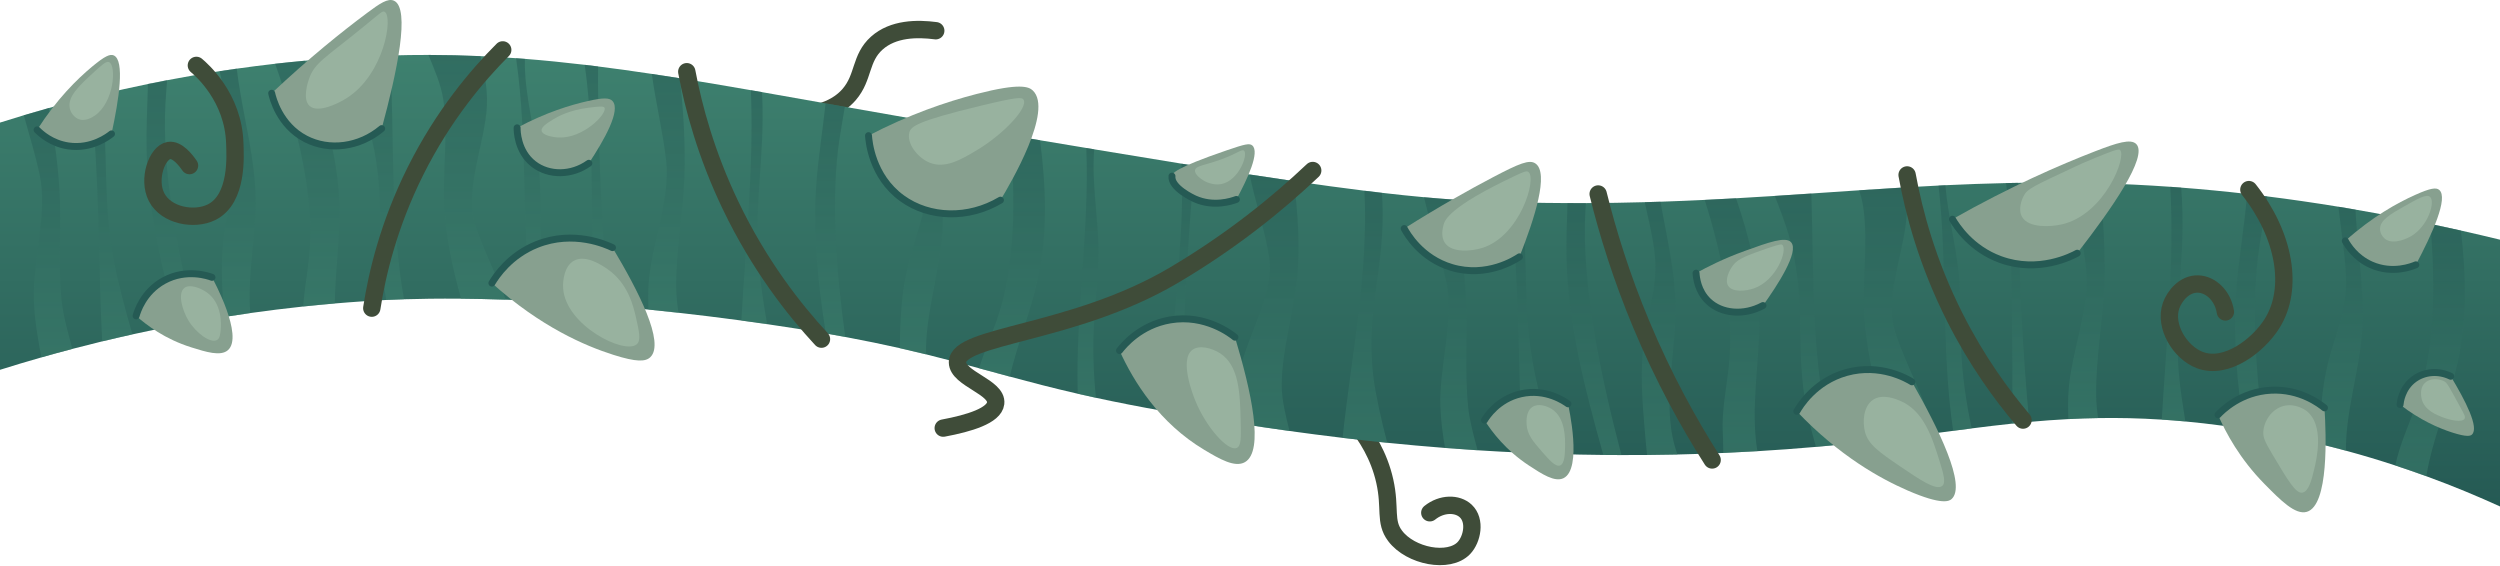 <svg width="1440" height="326" viewBox="0 0 1440 326" fill="none" xmlns="http://www.w3.org/2000/svg">
<path d="M444.859 66.949C470.881 68.461 483 61.584 489.189 54.362C497.691 44.442 495.325 33.498 505.061 24.808C514.457 16.422 528.236 16.282 538.993 17.693" stroke="#3F4C39" stroke-width="10" stroke-miterlimit="10" stroke-linecap="round"/>
<path d="M780.808 243.488C786.926 250.976 794.3 262.221 797.63 277.132C801.167 292.975 797.328 300.363 803.587 308.673C812.472 320.468 834.599 324.688 843.189 315.682C847.974 310.664 850.172 299.848 844.24 294.304C839.474 289.85 830.499 289.771 823.563 295.356" stroke="#3F4C39" stroke-width="10" stroke-miterlimit="10" stroke-linecap="round"/>
<path d="M1440 138.063V291.713C1427.82 286.163 1413.62 280.173 1397.56 274.313C1391.84 272.223 1385.89 270.153 1379.7 268.123C1370.7 265.163 1361.21 262.293 1351.26 259.603C1346.34 258.263 1341.32 256.973 1336.18 255.733C1325.82 253.223 1315.01 250.923 1303.78 248.913C1300.07 248.243 1296.31 247.613 1292.5 247.003C1288.42 246.363 1284.29 245.753 1280.1 245.193C1272.75 244.203 1265.65 243.393 1258.76 242.763C1254.14 242.333 1249.61 241.973 1245.17 241.703C1232.31 240.873 1220.18 240.623 1208.5 240.813C1202.69 240.903 1197 241.103 1191.39 241.403C1183.75 241.793 1176.26 242.353 1168.84 243.033C1165.53 243.343 1162.24 243.663 1158.95 244.013C1151.2 244.833 1143.48 245.773 1135.71 246.763C1132.17 247.213 1128.61 247.683 1125.03 248.153C1121.4 248.633 1117.74 249.123 1114.04 249.613C1106.06 250.673 1097.92 251.753 1089.55 252.783C1085.71 253.263 1081.81 253.733 1077.86 254.183C1070.35 255.043 1062.9 255.833 1055.5 256.533C1052.32 256.843 1049.16 257.133 1046 257.403C1034.61 258.403 1023.37 259.233 1012.27 259.883C1005.67 260.283 999.12 260.623 992.62 260.903C983.71 261.303 974.91 261.593 966.22 261.793C960.34 261.923 954.5 262.013 948.73 262.063C943.76 262.113 938.83 262.123 933.95 262.113C930.45 262.113 926.97 262.093 923.51 262.053C914.29 261.963 905.23 261.773 896.34 261.493C889.75 261.293 883.26 261.053 876.87 260.753C868.09 260.363 859.49 259.893 851.09 259.353C844.72 258.943 838.47 258.503 832.34 258.023C820.82 257.123 809.71 256.123 799.05 255.043C790.16 254.143 781.58 253.193 773.33 252.213C762.56 250.923 752.36 249.593 742.75 248.253C732.21 246.783 722.4 245.313 713.36 243.893C701.17 241.983 690.38 240.183 681.14 238.623C680.8 238.563 680.46 238.513 680.12 238.453C677.14 237.953 674.24 237.453 671.41 236.963C656.29 234.303 643.12 231.703 631.27 229.133C627.65 228.353 624.15 227.573 620.77 226.793C606.22 223.453 593.63 220.173 581.62 216.923C575.64 215.313 569.81 213.713 563.95 212.123C554.11 209.433 544.19 206.763 533.4 204.103C528.56 202.923 523.55 201.733 518.29 200.543C508.76 198.393 498.42 196.243 486.84 194.083C483.25 193.413 479.54 192.753 475.69 192.073C465.44 190.293 454.26 188.513 441.88 186.713C437.11 186.023 432.16 185.333 427.02 184.633C426.75 184.593 426.47 184.563 426.2 184.523C413.89 182.863 402.09 181.413 390.8 180.153C384.88 179.493 379.11 178.873 373.47 178.313C365.54 177.513 357.88 176.813 350.5 176.193C347.34 175.933 344.23 175.683 341.17 175.443C332.22 174.753 323.71 174.193 315.63 173.743C312.16 173.543 308.78 173.363 305.48 173.203C300.59 172.973 295.88 172.783 291.34 172.623C282.03 172.303 273.45 172.123 265.61 172.053C252.63 171.933 241.66 172.103 232.7 172.383C228.94 172.513 225.54 172.643 222.49 172.783C217.27 173.033 213.09 173.293 209.95 173.503C204.18 173.883 198.47 174.323 192.84 174.803C186.68 175.333 180.6 175.913 174.61 176.553C164.2 177.663 154.05 178.933 144.18 180.323C139.12 181.043 134.13 181.793 129.21 182.563C123.46 183.483 117.82 184.433 112.28 185.423C108.83 186.033 105.43 186.663 102.06 187.303C93.19 188.993 84.59 190.773 76.29 192.603C70.33 193.923 64.52 195.263 58.86 196.633C52.97 198.063 47.25 199.503 41.7 200.963C35.53 202.583 29.57 204.223 23.84 205.863C15.41 208.263 7.46 210.663 0 213.013V70.613C4.29 69.253 8.86 67.833 13.7 66.393C18.28 65.023 23.09 63.623 28.14 62.203C35.64 60.113 43.64 57.983 52.14 55.873C54.21 55.363 56.31 54.853 58.44 54.333C66.92 52.303 75.85 50.303 85.22 48.383C88.83 47.643 92.51 46.913 96.25 46.203C105.92 44.343 116.02 42.593 126.5 40.993C129.75 40.493 133.03 40.003 136.36 39.543C143.56 38.523 150.94 37.583 158.49 36.723C164.1 36.093 169.79 35.503 175.58 34.973H175.59C181.81 34.393 188.11 33.883 194.53 33.443C195.3 33.393 196.07 33.343 196.83 33.293C206.36 32.653 215.64 32.213 224.73 31.953C232.2 31.733 239.54 31.633 246.78 31.643C256.91 31.663 266.87 31.893 276.75 32.333C283.61 32.633 290.43 33.033 297.25 33.523C298.94 33.643 300.63 33.773 302.32 33.903C313.74 34.803 325.18 35.953 336.79 37.333C339.35 37.633 341.91 37.943 344.49 38.273C354.62 39.543 364.9 40.983 375.45 42.573C380.77 43.373 386.16 44.213 391.63 45.083C404.74 47.183 418.31 49.483 432.51 51.953C434.64 52.323 436.78 52.693 438.94 53.073C450.66 55.123 462.83 57.293 475.53 59.543C479.18 60.193 482.88 60.853 486.62 61.513C500.36 63.953 514.73 66.483 529.84 69.103C532.95 69.633 536.09 70.173 539.27 70.723C546.36 71.933 553.61 73.163 561.03 74.413C568.09 75.593 574.98 76.753 581.72 77.883C587.63 78.873 593.41 79.843 599.08 80.793C608.25 82.333 617.12 83.813 625.71 85.243C627.24 85.493 628.75 85.753 630.26 86.003C648.22 88.983 664.93 91.743 680.53 94.263C683.09 94.683 685.63 95.093 688.14 95.493C699.24 97.273 709.77 98.943 719.78 100.493C728.64 101.853 737.09 103.123 745.19 104.313C759.86 106.453 773.36 108.303 785.92 109.853C789.34 110.283 792.69 110.683 795.97 111.063C804.46 112.043 812.52 112.893 820.23 113.593C825.87 114.113 831.33 114.553 836.64 114.923C842.98 115.363 849.1 115.703 855.06 115.943C860.06 116.143 864.99 116.313 869.86 116.453C872.04 116.513 874.21 116.573 876.37 116.623C885.4 116.833 894.23 116.953 902.87 116.983C906.43 117.013 909.96 117.013 913.45 116.993C925.07 116.953 936.36 116.763 947.37 116.453C950.42 116.373 953.45 116.283 956.45 116.183C965.09 115.893 973.57 115.543 981.91 115.143C987.99 114.853 993.99 114.533 999.94 114.203C1007.47 113.783 1014.9 113.323 1022.26 112.853C1029.34 112.403 1036.36 111.933 1043.34 111.463C1052.58 110.843 1061.74 110.213 1070.88 109.603C1079.74 109.013 1088.58 108.443 1097.44 107.923C1103.81 107.553 1110.19 107.203 1116.6 106.883C1117.92 106.813 1119.23 106.753 1120.55 106.683C1132.07 106.143 1143.68 105.713 1155.49 105.453C1157.76 105.403 1160.03 105.363 1162.32 105.323C1172.52 105.153 1182.87 105.113 1193.44 105.253C1198.69 105.323 1203.99 105.433 1209.36 105.583C1222.54 105.953 1236.07 106.603 1250.09 107.593C1252.17 107.743 1254.26 107.893 1256.37 108.063C1268.63 109.003 1281.26 110.203 1294.33 111.713C1298.17 112.153 1302.04 112.623 1305.95 113.123C1319.13 114.783 1332.76 116.753 1346.91 119.073C1348.93 119.403 1350.97 119.743 1353.02 120.093C1354.29 120.303 1355.55 120.523 1356.8 120.743C1372.56 123.463 1387.02 126.273 1399.89 128.963C1406.14 130.273 1412.01 131.553 1417.48 132.783C1426.02 134.703 1433.56 136.493 1440 138.063Z" fill="url(#paint0_linear_79_779)"/>
<path opacity="0.5" d="M112.28 185.423C108.83 186.033 105.43 186.663 102.06 187.303C93.07 154.403 85.25 121.193 84.46 87.213C84.17 74.393 84.85 61.363 85.22 48.383C88.83 47.643 92.51 46.913 96.25 46.203C95.91 50.773 95.54 55.333 95.29 59.903C93.26 97.313 101.82 143.243 112.28 185.423Z" fill="url(#paint1_linear_79_779)"/>
<path opacity="0.5" d="M76.29 192.603C70.33 193.923 64.52 195.263 58.86 196.633C56.4 149.703 57.61 102.343 52.14 55.873C54.21 55.363 56.31 54.853 58.44 54.333C62.85 90.413 58.72 115.143 65.98 152.153C67.88 161.793 72.18 178.673 76.29 192.603Z" fill="url(#paint2_linear_79_779)"/>
<path opacity="0.5" d="M41.7 200.963C35.53 202.583 29.57 204.223 23.84 205.863C21.73 194.843 19.84 183.743 19.49 172.623C18.79 150.513 27.5 122.713 22.92 101.053C20.47 89.443 16.92 77.923 13.7 66.393C18.28 65.023 23.09 63.623 28.14 62.203C31.21 78.553 33.41 94.933 34.26 109.813C35.45 131.013 33.3 152.433 35.55 173.563C36.51 182.393 39.19 191.643 41.7 200.963Z" fill="url(#paint3_linear_79_779)"/>
<path opacity="0.5" d="M192.84 174.803C186.68 175.333 180.6 175.913 174.61 176.553C175.26 167.323 176.99 157.993 177.96 148.723C181.54 114.673 171.8 74.563 158.49 36.723C164.1 36.093 169.79 35.503 175.58 34.973H175.59C186.5 62.713 195.09 90.873 195.55 120.143C195.81 138.123 193.08 156.693 192.84 174.803Z" fill="url(#paint4_linear_79_779)"/>
<path opacity="0.5" d="M232.7 172.383C228.94 172.513 225.54 172.643 222.49 172.783C215.75 135.983 223.17 110.463 212.38 73.373C209.57 63.763 203.07 46.963 196.83 33.293C206.36 32.653 215.64 32.213 224.73 31.953C227.28 78.823 224.56 126.423 232.7 172.383Z" fill="url(#paint5_linear_79_779)"/>
<path opacity="0.5" d="M291.34 172.623C282.03 172.303 273.45 172.123 265.61 172.053C260.62 154.773 257.11 137.243 256.02 121.283C254.58 100.073 258.42 78.303 255.32 57.283C254.06 48.903 250.36 40.313 246.78 31.643C256.91 31.663 266.87 31.893 276.75 32.333C278.76 40.353 280.29 48.423 280.52 56.593C281.15 78.753 266.9 107.613 273.63 128.933C278.27 143.653 285.79 158.033 291.34 172.623Z" fill="url(#paint6_linear_79_779)"/>
<path opacity="0.5" d="M341.17 175.443C341.42 153.713 341.16 131.973 340.89 110.253C340.63 89.523 340.4 68.743 338.14 48.073C337.75 44.463 337.28 40.883 336.79 37.333C339.35 37.633 341.91 37.943 344.49 38.273C344.41 45.123 344.47 51.963 344.58 58.803C345.2 97.353 346.95 137.003 350.5 176.193C347.34 175.933 344.23 175.683 341.17 175.443Z" fill="url(#paint7_linear_79_779)"/>
<path opacity="0.5" d="M144.18 180.323C139.12 181.043 134.13 181.793 129.21 182.563C127.8 165.903 126.81 149.163 129.34 132.463C131.33 119.293 135.52 106.203 135.66 93.033C135.79 83.243 133.66 73.583 131.56 63.993C129.88 56.323 128.19 48.663 126.5 40.993C129.75 40.493 133.03 40.003 136.36 39.543C136.65 41.903 136.97 44.273 137.32 46.633C140.7 69.433 147.04 91.983 147.25 115.023C147.45 136.663 142.33 159.033 144.18 180.323Z" fill="url(#paint8_linear_79_779)"/>
<path opacity="0.5" d="M315.63 173.743C312.16 173.543 308.78 173.363 305.48 173.203C300.48 127.263 303.94 80.303 297.38 34.423C297.34 34.123 297.29 33.823 297.25 33.523C298.94 33.643 300.63 33.773 302.32 33.903C301.92 54.693 308.27 74.983 310.32 95.643C311.72 109.933 311.06 124.393 311.69 138.753C312.17 149.893 313.51 161.793 315.63 173.743Z" fill="url(#paint9_linear_79_779)"/>
<path opacity="0.5" d="M486.84 194.083C483.25 193.413 479.54 192.753 475.69 192.073C471.17 163.633 468.14 135.063 470.17 106.413C471.28 90.873 473.84 75.163 475.53 59.543C479.18 60.193 482.88 60.853 486.62 61.513C485.61 67.753 484.46 73.993 483.52 80.233C478.53 113.663 481.47 154.803 486.84 194.083Z" fill="url(#paint10_linear_79_779)"/>
<path opacity="0.5" d="M427.02 184.633C429.52 140.343 434.26 96.023 432.51 51.953C434.64 52.323 436.78 52.693 438.94 53.073C438.94 53.143 438.95 53.203 438.95 53.273C440.84 92.733 433.56 117.463 437.5 156.843C438.23 164.113 439.91 175.493 441.88 186.713C437.11 186.023 432.16 185.333 427.02 184.633Z" fill="url(#paint11_linear_79_779)"/>
<path opacity="0.5" d="M394.2 102.393C393.4 123.613 389.25 144.743 389.51 165.983C389.58 170.573 390.09 175.323 390.8 180.153C384.88 179.493 379.11 178.873 373.47 178.313C373.29 173.373 373.3 168.443 373.61 163.543C374.99 141.473 386.26 114.613 383.73 92.613C381.83 75.933 377.69 59.233 375.45 42.573C380.77 43.373 386.16 44.213 391.63 45.083C393.8 64.723 394.86 84.703 394.2 102.393Z" fill="url(#paint12_linear_79_779)"/>
<path opacity="0.5" d="M597.74 161.113C593.58 179.743 585.98 198.253 581.62 216.923C575.64 215.313 569.81 213.713 563.95 212.123C566.75 202.943 570.78 193.943 574 184.823C584.77 154.293 585.22 115.723 581.72 77.883C587.63 78.873 593.41 79.843 599.08 80.793C602.53 107.903 603.59 134.853 597.74 161.113Z" fill="url(#paint13_linear_79_779)"/>
<path opacity="0.5" d="M688.14 95.493C687.39 102.393 686.8 109.323 686.27 116.243C683.15 156.293 681.13 197.653 681.14 238.623C680.8 238.563 680.46 238.513 680.12 238.453C677.14 237.953 674.24 237.453 671.41 236.963C673.95 213.723 675.86 190.423 677.77 167.133C679.46 146.463 681.17 125.753 680.86 104.963C680.81 101.373 680.68 97.803 680.53 94.263C683.09 94.683 685.63 95.093 688.14 95.493Z" fill="url(#paint14_linear_79_779)"/>
<path opacity="0.5" d="M542.57 136.693C540.65 159.163 532.92 181.883 533.4 204.103C528.56 202.923 523.55 201.733 518.29 200.543C518.48 184.383 519.16 168.203 523.1 152.373C526.32 139.453 531.71 126.813 533.09 113.703C534.14 103.973 532.92 94.163 531.73 84.423C531.1 79.313 530.47 74.213 529.84 69.103C532.95 69.633 536.09 70.173 539.27 70.723C540.68 92.723 544.42 114.753 542.57 136.693Z" fill="url(#paint15_linear_79_779)"/>
<path opacity="0.5" d="M631.27 229.133C627.65 228.353 624.15 227.573 620.77 226.793C619.42 179.733 627.63 132.413 625.71 85.243C627.24 85.493 628.75 85.753 630.26 86.003C628.69 105.573 632.65 125.253 632.75 144.893C632.81 159.253 630.79 173.583 630.07 187.943C629.4 200.923 629.81 215.023 631.27 229.133Z" fill="url(#paint16_linear_79_779)"/>
<path opacity="0.5" d="M773.33 252.213C778.39 204.723 788.3 157.313 785.92 109.853C789.34 110.283 792.69 110.683 795.97 111.063C796.08 112.403 796.17 113.743 796.23 115.083C798.18 154.613 786.06 179.013 791.27 218.553C792.43 227.253 795.54 241.843 799.05 255.043C790.16 254.143 781.58 253.193 773.33 252.213Z" fill="url(#paint17_linear_79_779)"/>
<path opacity="0.5" d="M747.29 158.493C745.49 179.673 738.39 200.613 738.26 221.863C738.23 230.253 740.54 239.223 742.75 248.253C732.21 246.783 722.4 245.313 713.36 243.893C712.53 235.453 712.2 227.033 713.25 218.713C715.99 196.713 734.46 170.353 731.04 148.253C728.6 132.373 723.01 116.383 719.78 100.493C728.64 101.853 737.09 103.123 745.19 104.313C747.75 122.993 748.7 141.803 747.29 158.493Z" fill="url(#paint18_linear_79_779)"/>
<path opacity="0.5" d="M933.95 262.113C930.45 262.113 926.97 262.093 923.51 262.053C913.12 224.913 903.22 187.463 902.33 149.023C902.09 138.433 902.51 127.703 902.87 116.983C906.43 117.013 909.96 117.013 913.45 116.993C913.35 118.573 913.25 120.143 913.16 121.713C910.89 163.573 921.87 216.103 933.95 262.113Z" fill="url(#paint19_linear_79_779)"/>
<path opacity="0.5" d="M896.34 261.493C889.75 261.293 883.26 261.053 876.87 260.753C874.21 212.643 875.6 164.063 869.86 116.453C872.04 116.513 874.21 116.573 876.37 116.623C880.7 152.453 876.63 177.113 883.85 213.953C886.09 225.313 891.65 246.713 896.34 261.493Z" fill="url(#paint20_linear_79_779)"/>
<path opacity="0.5" d="M851.09 259.353C844.72 258.943 838.47 258.503 832.34 258.023C830.96 249.973 829.89 241.873 829.64 233.773C828.94 211.673 837.64 183.873 833.06 162.213C829.64 145.933 824.02 129.833 820.23 113.593C825.87 114.113 831.33 114.553 836.64 114.923C840.55 134.033 843.4 153.533 844.4 170.973C845.6 192.173 843.44 213.593 845.7 234.713C846.56 242.673 848.82 250.973 851.09 259.353Z" fill="url(#paint21_linear_79_779)"/>
<path opacity="0.5" d="M1012.27 259.883C1005.67 260.283 999.12 260.623 992.62 260.903C992.49 257.433 992.59 253.753 992.34 249.773C991.57 236.863 994.45 223.633 995.83 210.533C998.89 181.423 992.22 147.893 981.91 115.143C987.99 114.853 993.99 114.533 999.94 114.203C1007.6 136.313 1013.06 158.793 1013.42 181.953C1013.8 207.753 1008.03 234.783 1012.27 259.883Z" fill="url(#paint22_linear_79_779)"/>
<path opacity="0.5" d="M1055.5 256.533C1052.32 256.843 1049.16 257.133 1046 257.403C1044.28 251.013 1042.37 244.643 1041.06 238.203C1033.12 199.433 1041.4 173.473 1030.25 135.183C1028.6 129.533 1025.67 121.383 1022.26 112.853C1029.34 112.403 1036.36 111.933 1043.34 111.463C1044.88 160.233 1042.93 209.473 1055.5 256.533Z" fill="url(#paint23_linear_79_779)"/>
<path opacity="0.5" d="M1114.04 249.613C1106.06 250.673 1097.92 251.753 1089.55 252.783C1081.41 229.733 1075.38 204.933 1073.89 183.093C1072.45 161.883 1076.29 140.113 1073.19 119.093C1072.72 115.963 1071.91 112.793 1070.88 109.603C1079.74 109.013 1088.58 108.443 1097.44 107.923C1097.96 111.393 1098.3 114.883 1098.39 118.393C1099.02 140.553 1084.77 169.413 1091.51 190.743C1097.73 210.523 1109.18 229.693 1114.04 249.613Z" fill="url(#paint24_linear_79_779)"/>
<path opacity="0.5" d="M1158.95 244.013C1159.34 220.033 1159.05 196.043 1158.76 172.063C1158.5 151.333 1158.27 130.553 1156.01 109.883C1155.85 108.403 1155.67 106.923 1155.49 105.453C1157.76 105.403 1160.03 105.363 1162.32 105.323C1162.31 110.423 1162.37 115.523 1162.45 120.613C1163.1 160.813 1164.97 202.213 1168.84 243.033C1165.53 243.343 1162.24 243.663 1158.95 244.013Z" fill="url(#paint25_linear_79_779)"/>
<path opacity="0.5" d="M966.22 261.793C960.34 261.923 954.5 262.013 948.73 262.063C948.28 258.203 947.94 254.343 947.61 250.503C945.97 231.823 944.37 213.023 947.21 194.273C949.21 181.103 953.39 168.013 953.53 154.833C953.66 145.053 951.53 135.393 949.43 125.803C948.75 122.683 948.06 119.573 947.37 116.453C950.42 116.373 953.45 116.283 956.45 116.183C959.94 136.353 964.93 156.403 965.13 176.833C965.38 205.263 956.46 234.953 966.22 261.793Z" fill="url(#paint26_linear_79_779)"/>
<path opacity="0.5" d="M1135.71 246.763C1132.17 247.213 1128.61 247.683 1125.03 248.153C1118.12 201.603 1121.83 153.763 1116.6 106.883C1117.92 106.813 1119.23 106.753 1120.55 106.683C1121.9 123.673 1126.5 140.433 1128.19 157.443C1129.6 171.743 1128.94 186.193 1129.56 200.563C1130.19 215.193 1132.3 231.123 1135.71 246.763Z" fill="url(#paint27_linear_79_779)"/>
<path opacity="0.5" d="M1303.78 248.913C1300.07 248.243 1296.31 247.613 1292.5 247.003C1288.58 220.833 1286.18 194.553 1288.04 168.223C1289.37 149.483 1292.83 130.503 1294.33 111.713C1298.17 112.153 1302.04 112.623 1305.95 113.123C1304.82 122.783 1302.83 132.393 1301.39 142.043C1296.7 173.493 1299.02 211.773 1303.78 248.913Z" fill="url(#paint28_linear_79_779)"/>
<path opacity="0.5" d="M1245.17 241.703C1247.85 196.933 1252.49 152.123 1250.09 107.593C1252.17 107.743 1254.26 107.893 1256.37 108.063C1256.56 110.403 1256.72 112.743 1256.83 115.083C1258.71 154.533 1251.43 179.273 1255.37 218.653C1255.98 224.673 1257.24 233.523 1258.76 242.763C1254.14 242.333 1249.61 241.973 1245.17 241.703Z" fill="url(#paint29_linear_79_779)"/>
<path opacity="0.5" d="M1212.07 164.203C1211.27 185.423 1207.12 206.553 1207.38 227.793C1207.44 232.023 1207.88 236.383 1208.5 240.813C1202.69 240.903 1197 241.103 1191.39 241.403C1191.16 236.043 1191.14 230.683 1191.48 225.353C1192.86 203.283 1204.13 176.413 1201.6 154.423C1199.73 138.043 1195.71 121.623 1193.44 105.253C1198.69 105.323 1203.99 105.433 1209.36 105.583C1211.63 125.643 1212.74 146.123 1212.07 164.203Z" fill="url(#paint30_linear_79_779)"/>
<path opacity="0.5" d="M1415.61 208.853C1410.73 230.703 1401.14 252.373 1397.56 274.313C1391.84 272.223 1385.89 270.153 1379.7 268.123C1382.15 256.033 1387.69 244.403 1391.87 232.563C1402.32 202.933 1403.06 165.723 1399.89 128.963C1406.14 130.273 1412.01 131.553 1417.48 132.783C1420.49 158.453 1421.16 183.963 1415.61 208.853Z" fill="url(#paint31_linear_79_779)"/>
<path opacity="0.5" d="M1360.44 193.163C1358.55 215.303 1351.02 237.683 1351.26 259.603C1346.34 258.263 1341.32 256.973 1336.18 255.733C1336.39 240.003 1337.13 224.253 1340.97 208.843C1344.19 195.923 1349.58 183.283 1350.96 170.173C1352.01 160.443 1350.8 150.633 1349.6 140.893C1348.7 133.623 1347.81 126.343 1346.91 119.073C1348.93 119.403 1350.97 119.743 1353.02 120.093C1354.29 120.303 1355.55 120.523 1356.8 120.743C1356.85 121.873 1356.9 123.013 1356.96 124.143C1358.2 147.153 1362.38 170.203 1360.44 193.163Z" fill="url(#paint32_linear_79_779)"/>
<path d="M214.148 177.492C217.212 157.729 223.842 129.508 239.289 98.577C255.46 66.198 275.116 43.215 289.572 28.74" stroke="#3F4C39" stroke-width="10" stroke-miterlimit="10" stroke-linecap="round"/>
<path d="M395.584 41.31C399.47 61.899 406.682 88.786 420.726 118.131C437.356 152.881 457.5 178.405 473.169 195.345" stroke="#3F4C39" stroke-width="10" stroke-miterlimit="10" stroke-linecap="round"/>
<path d="M756.123 98.213C736.245 117.037 709.721 138.717 675.894 158.674C618.217 192.703 551.387 192.91 551.506 208.714C551.577 218.145 574.627 222.976 573.505 232.284C572.649 239.385 558.365 243.782 543.3 246.591" stroke="#3F4C39" stroke-width="10" stroke-miterlimit="10" stroke-linecap="round"/>
<path d="M920.537 111.739C926.041 133.975 933.919 159.459 945.379 186.857C958.297 217.742 972.729 243.795 986.191 264.932" stroke="#3F4C39" stroke-width="10" stroke-miterlimit="10" stroke-linecap="round"/>
<path d="M113.112 37.671C116.078 40.153 134.515 56.119 135.246 82.729C135.418 89.012 137.346 114.601 121.807 122.253C111.826 127.168 95.675 124.218 90.188 113.558C84.913 103.31 90.45 87.796 97.302 86.681C102.082 85.903 106.984 92.216 109.16 95.376" stroke="#3F4C39" stroke-width="10" stroke-miterlimit="10" stroke-linecap="round"/>
<path d="M1098.49 100.766C1102.41 122.285 1110.09 151.359 1126.08 182.967C1138.71 207.943 1152.99 227.515 1165.26 241.964" stroke="#3F4C39" stroke-width="10" stroke-miterlimit="10" stroke-linecap="round"/>
<path d="M1295.35 109.215C1316.08 135.45 1321.39 166.204 1308.66 186.418C1300.86 198.802 1282.51 213.231 1267.09 207.396C1255.66 203.071 1246.44 187.846 1250.54 176.08C1252.46 170.566 1258.16 163.359 1266.07 163.588C1273.41 163.8 1280.4 170.352 1281.82 179.665" stroke="#3F4C39" stroke-width="10" stroke-miterlimit="10" stroke-linecap="round"/>
<path d="M156.487 53.711C178.15 33.285 197.161 18.086 211.58 7.353C218.666 2.079 223.455 -1.233 226.984 0.434C236.433 4.897 228.771 41.245 219.84 74.083C207.057 84.811 189.651 87.099 175.975 79.968C160.824 72.068 157.025 56.142 156.487 53.711Z" fill="#87A08F"/>
<path d="M297.86 73.618C314.513 64.68 328.803 60.406 338.721 58.181C347.694 56.169 351.036 56.294 352.795 58.181C357.804 63.556 347.836 80.929 339.175 94.048C329.125 101.224 316.109 101.24 307.394 94.502C297.875 87.143 297.84 75.09 297.86 73.618Z" fill="#87A08F"/>
<path d="M283.332 163.058C311.494 188.348 337.112 199.239 353.249 204.372C366.665 208.64 371.822 208.386 374.587 205.734C383.153 197.522 367.652 167.387 352.795 142.627C349.587 141.081 330.526 132.278 309.21 140.811C293.711 147.016 285.858 158.847 283.332 163.058Z" fill="#87A08F"/>
<path d="M500.263 78.132C523.553 65.968 544.937 58.667 562.569 54.119C587.73 47.629 592.645 49.996 594.886 52.118C606.859 63.452 582.237 105.366 576.253 115.294C557.898 126.243 535.339 125.716 519.479 114.15C502.155 101.517 500.473 81.293 500.263 78.132Z" fill="#87A08F"/>
<path d="M675.055 101.455C675.232 99.831 676.355 96.951 706.496 86.618C717.176 82.957 719.739 82.391 721.333 83.792C725.706 87.636 718.733 102.731 712.148 114.879C709.423 115.896 699.005 119.415 688.126 114.526C687.509 114.249 674.321 108.179 675.055 101.455Z" fill="#87A08F"/>
<path d="M644.832 201.929C653.022 219.965 667.738 243.614 693.661 259.111C702.452 264.366 711.332 269.535 717.112 266.178C728.279 259.693 720.785 225.5 711.33 194.219C709.068 192.386 694.331 180.852 674.065 184.26C656.694 187.181 647.007 199.105 644.832 201.929Z" fill="#87A08F"/>
<path d="M808.817 131.653C829.057 118.857 846.558 109.128 859.828 102.152C875.29 94.025 880.932 91.777 884.412 94.163C892.368 99.617 883.966 125.825 875.193 147.939C872.977 149.436 856.511 160.149 836.167 154.085C818.396 148.789 810.33 134.466 808.817 131.653Z" fill="#87A08F"/>
<path d="M855.047 241.999C856.186 240.124 862.657 229.889 875.958 226.838C890.486 223.507 901.548 231.409 903.143 232.589C903.566 234.421 911.589 270.223 900.529 275.457C895.471 277.85 888.138 273.041 880.663 268.138C867.381 259.427 859.395 248.831 855.047 241.999Z" fill="#87A08F"/>
<path d="M976.928 157.344C983.171 153.852 992.774 148.946 1005.11 144.495C1018.81 139.556 1028.46 136.074 1031.64 139.521C1036.61 144.912 1023.49 164.811 1015.47 175.996C1004.35 181.962 991.587 180.781 983.974 173.509C977.897 167.705 977.083 159.916 976.928 157.344Z" fill="#87A08F"/>
<path d="M1034.96 236.924C1059.55 262.794 1083.28 275.766 1098.79 282.518C1118.73 291.198 1122.81 288.599 1124.07 287.491C1132.84 279.798 1116.61 246.892 1101.27 219.931C1098.72 218.359 1083.11 209.103 1063.55 214.542C1045.14 219.663 1036.56 234.098 1034.96 236.924Z" fill="#87A08F"/>
<path d="M1124.61 126.256C1157.99 107.37 1186.3 95.056 1206.99 87.06C1219.12 82.374 1227.45 79.632 1230.58 83.068C1237.18 90.283 1216.57 120.008 1196.47 145.855C1193.48 147.488 1174.3 157.567 1152.19 149.484C1135.28 143.299 1126.95 130.25 1124.61 126.256Z" fill="#87A08F"/>
<path d="M1277.56 238.919C1282.03 249.207 1290.08 264.307 1304.42 278.841C1313.62 288.166 1322.11 296.765 1328.74 294.81C1341.5 291.047 1339.87 250.404 1338.9 234.926C1336.28 232.785 1324.84 223.899 1308.05 224.764C1290.49 225.669 1279.75 236.591 1277.56 238.919Z" fill="#87A08F"/>
<path d="M1350.88 138.749C1366.55 124.712 1381.01 116.809 1391.16 112.255C1400.15 108.222 1403.23 107.953 1404.95 109.352C1410.45 113.826 1401.03 134.591 1391.52 152.541C1389.56 153.38 1378.14 158.053 1365.76 152.541C1356.69 148.503 1352.28 141.306 1350.88 138.749Z" fill="#87A08F"/>
<path d="M1382.43 233.051C1394.03 242.056 1404.72 246.607 1412.23 249.053C1421.21 251.976 1423.05 251.05 1423.84 250.308C1428.08 246.342 1420.15 230.849 1411.61 216.735C1404.67 213.386 1396.57 213.966 1390.58 218.304C1383.39 223.516 1382.54 231.766 1382.43 233.051Z" fill="#87A08F"/>
<path d="M21.363 74.805C32.668 57.058 44.458 45.546 53.004 38.422C60.574 32.112 63.469 31.021 65.501 31.904C71.999 34.73 68.539 57.264 64.225 77.115C62.565 78.451 52.823 86.035 39.413 84.069C29.591 82.628 23.409 76.886 21.363 74.805Z" fill="#87A08F"/>
<path d="M78.398 181.923C78.983 179.808 82.413 168.196 94.376 161.629C107.441 154.458 120.241 159.039 122.097 159.739C123.005 161.386 140.498 193.636 131.288 201.691C127.076 205.375 118.708 202.75 110.178 200.075C95.023 195.321 84.447 187.309 78.398 181.923Z" fill="#87A08F"/>
<path d="M40.156 62.203C38.864 55.629 45.721 49.3 53.241 42.36C58.529 37.479 61.173 35.039 62.783 35.755C67.266 37.749 65.654 59.113 54.574 66.604C53.474 67.349 48.809 70.503 44.663 68.331C42.294 67.091 40.631 64.625 40.156 62.203Z" fill="#98B29F"/>
<path d="M221.5 6.752C226.627 9.457 221.361 42.747 199.718 56.506C194.162 60.039 182.942 65.198 178.313 61.009C173.952 57.063 177.544 46.723 178.012 45.378C181.259 36.032 187.158 33.56 209.666 15.176C219.04 7.519 220.273 6.105 221.5 6.752Z" fill="#98B29F"/>
<path d="M339.012 62.05C344.754 61.338 347.625 60.982 348.188 62.05C349.905 65.307 336.136 79.911 321.626 79.194C318.115 79.02 312.42 77.843 311.968 75.33C311.562 73.08 315.526 70.666 318.97 68.569C321.196 67.214 327.85 63.433 339.012 62.05Z" fill="#98B29F"/>
<path d="M124.992 195.852C126.679 194.884 126.893 192.46 127.15 189.548C127.378 186.961 128.058 174.548 118.941 168.299C115.728 166.098 109.339 163.319 106.145 165.882C102.189 169.055 105.056 178.87 108.577 184.679C112.917 191.84 121.312 197.962 124.992 195.852Z" fill="#98B29F"/>
<path d="M366.755 198.319C369.315 196.117 368.176 191.088 366.313 182.867C364.919 176.712 361.884 163.314 349.978 155.052C347.174 153.107 337.427 146.343 330.552 150.196C325.223 153.182 324.04 161.188 324.371 166.09C325.811 187.449 359.665 204.419 366.755 198.319Z" fill="#98B29F"/>
<path d="M589.543 57.393C588.606 55.922 586.06 55.799 564.819 60.925C528.065 69.794 524.647 72.827 523.76 76.377C522.199 82.625 528.42 90.69 535.239 93.596C544.282 97.449 553.604 91.897 562.612 86.532C577.731 77.527 592.503 62.041 589.543 57.393Z" fill="#98B29F"/>
<path d="M712.392 257.99C714.965 256.843 714.847 251.846 714.636 242.925C714.259 226.977 713.874 210.665 702.776 203.497C698.25 200.574 690.837 198.457 686.748 201.573C679.167 207.352 687.325 227.845 688.351 230.423C694.447 245.737 707.24 260.288 712.392 257.99Z" fill="#98B29F"/>
<path d="M703.097 91.926C712.968 88.357 715.333 85.657 716.56 86.797C719.049 89.11 713.522 104.137 703.417 106.03C698.357 106.978 693.827 104.317 693.48 104.107C692.604 103.576 687.876 100.713 688.351 98.016C688.81 95.415 693.694 95.324 703.097 91.926Z" fill="#98B29F"/>
<path d="M872.009 101.581C877.888 98.797 879.339 98.266 880.353 99.032C885.427 102.865 875.447 136.101 853.699 142.837C847.523 144.75 836.459 145.747 832.375 140.056C829.724 136.361 831.03 131.261 831.448 129.626C832.191 126.726 834.854 119.183 872.009 101.581Z" fill="#98B29F"/>
<path d="M898.588 268.122C901.276 267.145 901.396 261.323 901.47 257.704C901.57 252.831 901.821 240.586 893.712 235.539C891.022 233.865 886.041 232.129 882.629 234.431C878.986 236.889 879.233 242.535 879.305 244.183C879.572 250.288 883.19 254.434 888.171 260.142C892.322 264.899 895.966 269.075 898.588 268.122Z" fill="#98B29F"/>
<path d="M998.345 152.667C1001.19 148.958 1006.71 146.979 1017.62 143.172C1025.5 140.422 1026.2 140.672 1026.61 141.047C1029.79 143.953 1023.26 161.616 1010.19 166.129C1005.66 167.695 997.99 168.493 995.489 164.712C993.24 161.312 996.093 155.598 998.345 152.667Z" fill="#98B29F"/>
<path d="M1118.7 279.911C1120.98 278.012 1119.42 272.81 1117.18 265.592C1113.04 252.29 1108.18 236.666 1094.52 230.872C1092.21 229.891 1084.42 226.584 1078.87 230.282C1073.32 233.975 1072.72 242.861 1074.23 248.77C1076.1 256.023 1082.37 260.403 1094.83 268.869C1105.65 276.215 1115.28 282.753 1118.7 279.911Z" fill="#98B29F"/>
<path d="M1206.92 90.901C1215.77 87.337 1220.19 85.555 1221.1 86.33C1225.25 89.882 1212.35 123.692 1187.49 129.265C1181.02 130.715 1168.64 131.398 1164.81 125.091C1162 120.482 1164.99 114.159 1165.43 113.258C1167.72 108.555 1171.02 107.424 1195.22 96.014C1196.67 95.333 1201 93.29 1206.92 90.901Z" fill="#98B29F"/>
<path d="M1326.11 283.772C1329.88 283.156 1331.57 276.15 1332.99 270.258C1334.28 264.876 1339.12 244.769 1328.41 236.587C1328.14 236.382 1322.28 232.051 1315.35 233.838C1308.43 235.623 1304 242.599 1303.67 248.727C1303.5 251.843 1304.42 254.212 1308.94 261.783C1317.91 276.848 1322.4 284.38 1326.11 283.772Z" fill="#98B29F"/>
<path d="M1419.58 241.192C1420.21 240.129 1419.43 238.729 1417.7 235.579C1410.01 221.523 1409.56 220.292 1407.2 219.318C1404.16 218.061 1399.48 217.868 1396.69 220.613C1393.34 223.925 1394.8 229.491 1394.97 230.111C1396.7 236.348 1403.35 238.942 1406.91 240.328C1411.09 241.955 1418.16 243.564 1419.58 241.192Z" fill="#98B29F"/>
<path d="M1370.91 131.796C1370.95 126.832 1376.84 123.396 1384.26 119.187C1392.74 114.384 1397.64 111.606 1399.67 113.375C1402.92 116.2 1398.59 130.377 1388.67 136.118C1388.12 136.439 1378.82 141.677 1373.68 137.519C1372.13 136.265 1370.89 134.099 1370.91 131.796Z" fill="#98B29F"/>
<path d="M219.84 74.083C207.057 84.811 189.651 87.099 175.975 79.968C160.824 72.068 157.025 56.142 156.487 53.71" stroke="#255A54" stroke-width="4" stroke-miterlimit="10" stroke-linecap="round"/>
<path d="M339.175 94.048C329.125 101.224 316.109 101.24 307.394 94.502C297.875 87.143 297.84 75.09 297.86 73.618" stroke="#255A54" stroke-width="4" stroke-miterlimit="10" stroke-linecap="round"/>
<path d="M352.795 142.627C349.587 141.081 330.526 132.278 309.21 140.811C293.711 147.016 285.858 158.847 283.332 163.058" stroke="#255A54" stroke-width="4" stroke-miterlimit="10" stroke-linecap="round"/>
<path d="M576.253 115.294C557.898 126.242 535.339 125.716 519.479 114.15C502.155 101.517 500.473 81.293 500.263 78.131" stroke="#255A54" stroke-width="4" stroke-miterlimit="10" stroke-linecap="round"/>
<path d="M712.148 114.88C709.423 115.896 699.005 119.415 688.126 114.526C687.509 114.249 674.321 108.179 675.055 101.456" stroke="#255A54" stroke-width="4" stroke-miterlimit="10" stroke-linecap="round"/>
<path d="M711.33 194.219C709.068 192.386 694.331 180.852 674.065 184.26C656.694 187.181 647.007 199.105 644.832 201.929" stroke="#255A54" stroke-width="4" stroke-miterlimit="10" stroke-linecap="round"/>
<path d="M875.193 147.939C872.977 149.436 856.511 160.149 836.167 154.085C818.396 148.789 810.33 134.466 808.817 131.653" stroke="#255A54" stroke-width="4" stroke-miterlimit="10" stroke-linecap="round"/>
<path d="M855.047 241.999C856.186 240.124 862.657 229.889 875.958 226.838C890.486 223.507 901.548 231.409 903.143 232.589" stroke="#255A54" stroke-width="4" stroke-miterlimit="10" stroke-linecap="round"/>
<path d="M1015.47 175.996C1004.35 181.962 991.587 180.78 983.974 173.509C977.897 167.705 977.083 159.916 976.928 157.344" stroke="#255A54" stroke-width="4" stroke-miterlimit="10" stroke-linecap="round"/>
<path d="M1101.27 219.931C1098.72 218.359 1083.11 209.103 1063.55 214.542C1045.14 219.663 1036.56 234.098 1034.96 236.924" stroke="#255A54" stroke-width="4" stroke-miterlimit="10" stroke-linecap="round"/>
<path d="M1196.47 145.855C1193.48 147.488 1174.3 157.567 1152.19 149.484C1135.28 143.3 1126.95 130.25 1124.61 126.256" stroke="#255A54" stroke-width="4" stroke-miterlimit="10" stroke-linecap="round"/>
<path d="M1338.9 234.926C1336.28 232.785 1324.84 223.899 1308.05 224.764C1290.49 225.669 1279.75 236.591 1277.56 238.919" stroke="#255A54" stroke-width="4" stroke-miterlimit="10" stroke-linecap="round"/>
<path d="M1391.52 152.541C1389.56 153.38 1378.14 158.053 1365.76 152.541C1356.69 148.503 1352.28 141.306 1350.88 138.75" stroke="#255A54" stroke-width="4" stroke-miterlimit="10" stroke-linecap="round"/>
<path d="M1411.61 216.735C1404.67 213.386 1396.57 213.966 1390.58 218.304C1383.39 223.516 1382.54 231.766 1382.43 233.051" stroke="#255A54" stroke-width="4" stroke-miterlimit="10" stroke-linecap="round"/>
<path d="M64.225 77.115C62.565 78.451 52.823 86.035 39.413 84.069C29.591 82.628 23.409 76.886 21.363 74.804" stroke="#255A54" stroke-width="4" stroke-miterlimit="10" stroke-linecap="round"/>
<path d="M78.398 181.923C78.983 179.808 82.413 168.196 94.376 161.629C107.441 154.458 120.241 159.039 122.097 159.739" stroke="#255A54" stroke-width="4" stroke-miterlimit="10" stroke-linecap="round"/>
<defs>
<linearGradient id="paint0_linear_79_779" x1="720" y1="31.642" x2="720" y2="291.713" gradientUnits="userSpaceOnUse">
<stop stop-color="#3E816F"/>
<stop offset="1" stop-color="#255A54"/>
</linearGradient>
<linearGradient id="paint1_linear_79_779" x1="98.335" y1="187.303" x2="98.335" y2="46.203" gradientUnits="userSpaceOnUse">
<stop stop-color="#3E816F"/>
<stop offset="1" stop-color="#255A54"/>
</linearGradient>
<linearGradient id="paint2_linear_79_779" x1="64.215" y1="196.633" x2="64.215" y2="54.333" gradientUnits="userSpaceOnUse">
<stop stop-color="#3E816F"/>
<stop offset="1" stop-color="#255A54"/>
</linearGradient>
<linearGradient id="paint3_linear_79_779" x1="27.7" y1="205.863" x2="27.7" y2="62.203" gradientUnits="userSpaceOnUse">
<stop stop-color="#3E816F"/>
<stop offset="1" stop-color="#255A54"/>
</linearGradient>
<linearGradient id="paint4_linear_79_779" x1="177.028" y1="176.553" x2="177.028" y2="34.973" gradientUnits="userSpaceOnUse">
<stop stop-color="#3E816F"/>
<stop offset="1" stop-color="#255A54"/>
</linearGradient>
<linearGradient id="paint5_linear_79_779" x1="214.765" y1="172.783" x2="214.765" y2="31.953" gradientUnits="userSpaceOnUse">
<stop stop-color="#3E816F"/>
<stop offset="1" stop-color="#255A54"/>
</linearGradient>
<linearGradient id="paint6_linear_79_779" x1="269.06" y1="172.623" x2="269.06" y2="31.643" gradientUnits="userSpaceOnUse">
<stop stop-color="#3E816F"/>
<stop offset="1" stop-color="#255A54"/>
</linearGradient>
<linearGradient id="paint7_linear_79_779" x1="343.645" y1="176.193" x2="343.645" y2="37.333" gradientUnits="userSpaceOnUse">
<stop stop-color="#3E816F"/>
<stop offset="1" stop-color="#255A54"/>
</linearGradient>
<linearGradient id="paint8_linear_79_779" x1="136.878" y1="182.563" x2="136.878" y2="39.543" gradientUnits="userSpaceOnUse">
<stop stop-color="#3E816F"/>
<stop offset="1" stop-color="#255A54"/>
</linearGradient>
<linearGradient id="paint9_linear_79_779" x1="306.44" y1="173.743" x2="306.44" y2="33.523" gradientUnits="userSpaceOnUse">
<stop stop-color="#3E816F"/>
<stop offset="1" stop-color="#255A54"/>
</linearGradient>
<linearGradient id="paint10_linear_79_779" x1="478.183" y1="194.083" x2="478.183" y2="59.543" gradientUnits="userSpaceOnUse">
<stop stop-color="#3E816F"/>
<stop offset="1" stop-color="#255A54"/>
</linearGradient>
<linearGradient id="paint11_linear_79_779" x1="434.45" y1="186.713" x2="434.45" y2="51.953" gradientUnits="userSpaceOnUse">
<stop stop-color="#3E816F"/>
<stop offset="1" stop-color="#255A54"/>
</linearGradient>
<linearGradient id="paint12_linear_79_779" x1="383.873" y1="180.153" x2="383.873" y2="42.573" gradientUnits="userSpaceOnUse">
<stop stop-color="#3E816F"/>
<stop offset="1" stop-color="#255A54"/>
</linearGradient>
<linearGradient id="paint13_linear_79_779" x1="582.924" y1="216.923" x2="582.924" y2="77.883" gradientUnits="userSpaceOnUse">
<stop stop-color="#3E816F"/>
<stop offset="1" stop-color="#255A54"/>
</linearGradient>
<linearGradient id="paint14_linear_79_779" x1="679.775" y1="238.623" x2="679.775" y2="94.263" gradientUnits="userSpaceOnUse">
<stop stop-color="#3E816F"/>
<stop offset="1" stop-color="#255A54"/>
</linearGradient>
<linearGradient id="paint15_linear_79_779" x1="530.682" y1="204.103" x2="530.682" y2="69.103" gradientUnits="userSpaceOnUse">
<stop stop-color="#3E816F"/>
<stop offset="1" stop-color="#255A54"/>
</linearGradient>
<linearGradient id="paint16_linear_79_779" x1="626.685" y1="229.133" x2="626.685" y2="85.243" gradientUnits="userSpaceOnUse">
<stop stop-color="#3E816F"/>
<stop offset="1" stop-color="#255A54"/>
</linearGradient>
<linearGradient id="paint17_linear_79_779" x1="786.19" y1="255.043" x2="786.19" y2="109.853" gradientUnits="userSpaceOnUse">
<stop stop-color="#3E816F"/>
<stop offset="1" stop-color="#255A54"/>
</linearGradient>
<linearGradient id="paint18_linear_79_779" x1="730.267" y1="248.253" x2="730.267" y2="100.493" gradientUnits="userSpaceOnUse">
<stop stop-color="#3E816F"/>
<stop offset="1" stop-color="#255A54"/>
</linearGradient>
<linearGradient id="paint19_linear_79_779" x1="918.105" y1="262.113" x2="918.105" y2="116.983" gradientUnits="userSpaceOnUse">
<stop stop-color="#3E816F"/>
<stop offset="1" stop-color="#255A54"/>
</linearGradient>
<linearGradient id="paint20_linear_79_779" x1="883.1" y1="261.493" x2="883.1" y2="116.453" gradientUnits="userSpaceOnUse">
<stop stop-color="#3E816F"/>
<stop offset="1" stop-color="#255A54"/>
</linearGradient>
<linearGradient id="paint21_linear_79_779" x1="835.66" y1="259.353" x2="835.66" y2="113.593" gradientUnits="userSpaceOnUse">
<stop stop-color="#3E816F"/>
<stop offset="1" stop-color="#255A54"/>
</linearGradient>
<linearGradient id="paint22_linear_79_779" x1="997.674" y1="260.903" x2="997.674" y2="114.203" gradientUnits="userSpaceOnUse">
<stop stop-color="#3E816F"/>
<stop offset="1" stop-color="#255A54"/>
</linearGradient>
<linearGradient id="paint23_linear_79_779" x1="1038.88" y1="257.403" x2="1038.88" y2="111.463" gradientUnits="userSpaceOnUse">
<stop stop-color="#3E816F"/>
<stop offset="1" stop-color="#255A54"/>
</linearGradient>
<linearGradient id="paint24_linear_79_779" x1="1092.46" y1="252.783" x2="1092.46" y2="107.923" gradientUnits="userSpaceOnUse">
<stop stop-color="#3E816F"/>
<stop offset="1" stop-color="#255A54"/>
</linearGradient>
<linearGradient id="paint25_linear_79_779" x1="1162.16" y1="244.013" x2="1162.16" y2="105.323" gradientUnits="userSpaceOnUse">
<stop stop-color="#3E816F"/>
<stop offset="1" stop-color="#255A54"/>
</linearGradient>
<linearGradient id="paint26_linear_79_779" x1="955.936" y1="262.063" x2="955.936" y2="116.183" gradientUnits="userSpaceOnUse">
<stop stop-color="#3E816F"/>
<stop offset="1" stop-color="#255A54"/>
</linearGradient>
<linearGradient id="paint27_linear_79_779" x1="1126.16" y1="248.153" x2="1126.16" y2="106.683" gradientUnits="userSpaceOnUse">
<stop stop-color="#3E816F"/>
<stop offset="1" stop-color="#255A54"/>
</linearGradient>
<linearGradient id="paint28_linear_79_779" x1="1296.67" y1="248.913" x2="1296.67" y2="111.713" gradientUnits="userSpaceOnUse">
<stop stop-color="#3E816F"/>
<stop offset="1" stop-color="#255A54"/>
</linearGradient>
<linearGradient id="paint29_linear_79_779" x1="1251.96" y1="242.763" x2="1251.96" y2="107.593" gradientUnits="userSpaceOnUse">
<stop stop-color="#3E816F"/>
<stop offset="1" stop-color="#255A54"/>
</linearGradient>
<linearGradient id="paint30_linear_79_779" x1="1201.74" y1="241.403" x2="1201.74" y2="105.253" gradientUnits="userSpaceOnUse">
<stop stop-color="#3E816F"/>
<stop offset="1" stop-color="#255A54"/>
</linearGradient>
<linearGradient id="paint31_linear_79_779" x1="1399.74" y1="274.313" x2="1399.74" y2="128.963" gradientUnits="userSpaceOnUse">
<stop stop-color="#3E816F"/>
<stop offset="1" stop-color="#255A54"/>
</linearGradient>
<linearGradient id="paint32_linear_79_779" x1="1348.56" y1="259.603" x2="1348.56" y2="119.073" gradientUnits="userSpaceOnUse">
<stop stop-color="#3E816F"/>
<stop offset="1" stop-color="#255A54"/>
</linearGradient>
</defs>
</svg>
